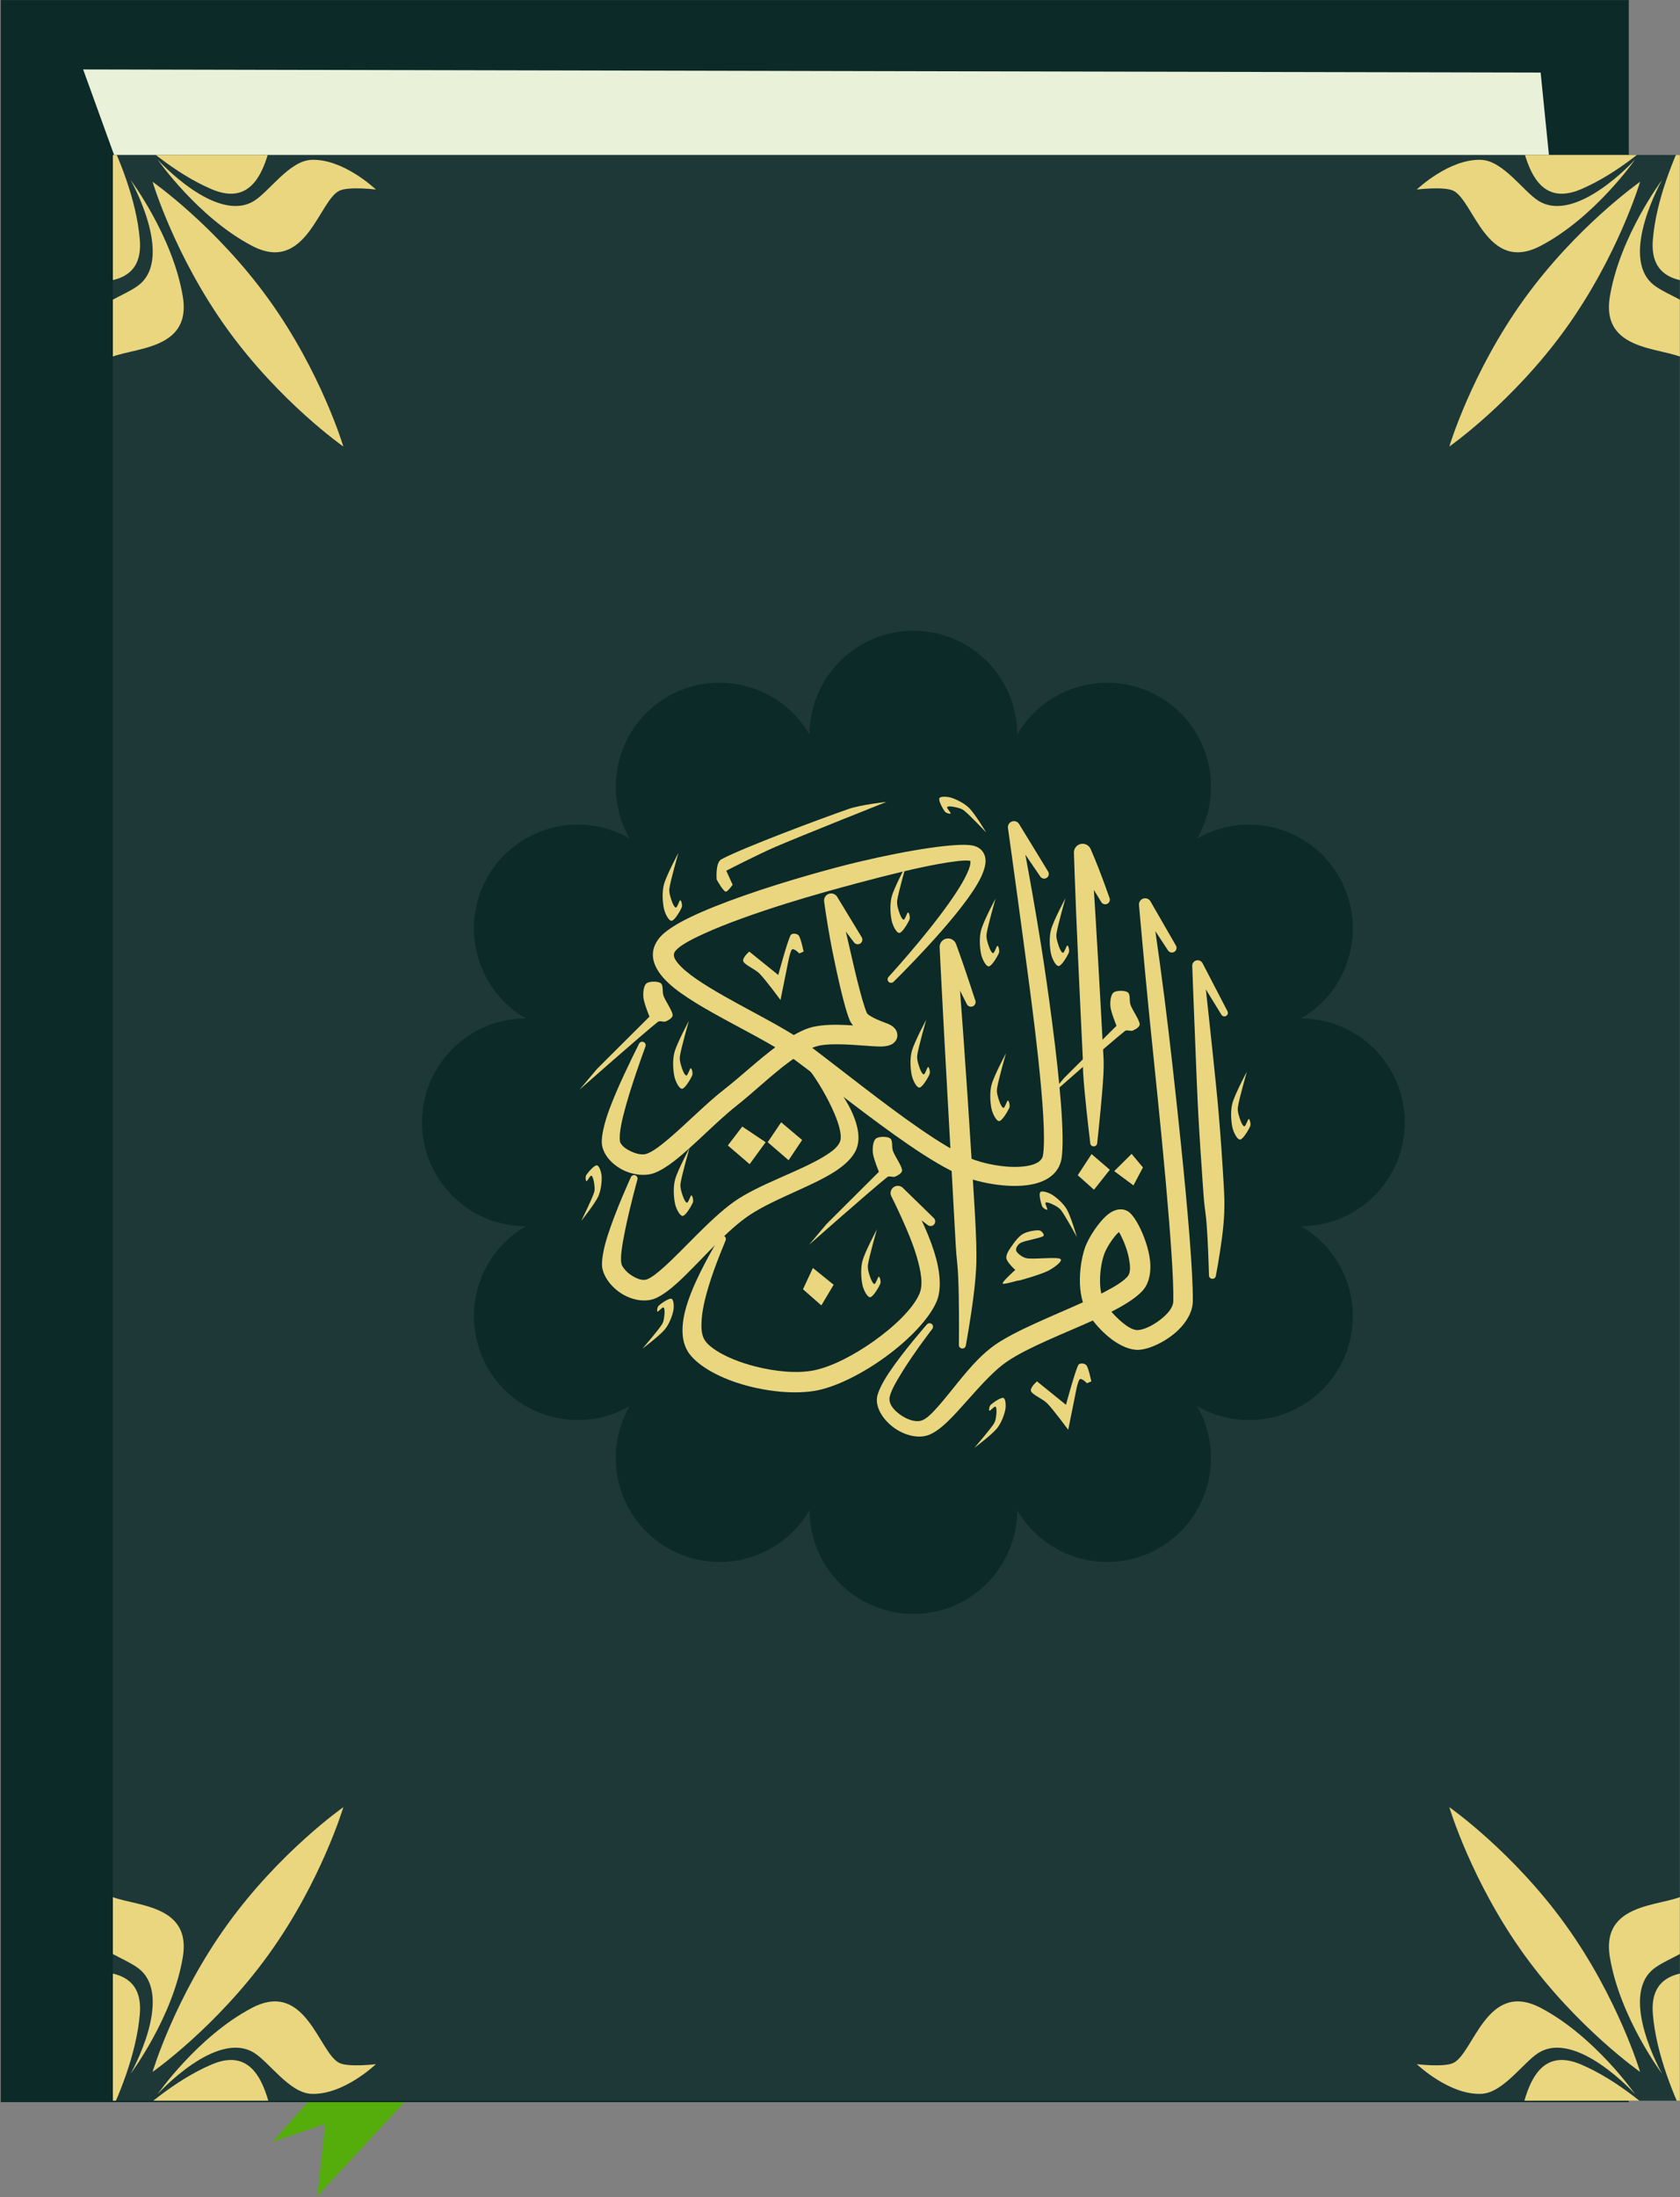 <?xml version="1.0" encoding="UTF-8"?>
<svg xmlns="http://www.w3.org/2000/svg" xmlns:xlink="http://www.w3.org/1999/xlink" clip-rule="evenodd" fill-rule="evenodd" height="1808.6" preserveAspectRatio="xMidYMid meet" stroke-linejoin="round" stroke-miterlimit="2" version="1.0" viewBox="583.7 321.3 1383.4 1808.6" width="1383.4" zoomAndPan="magnify"><rect x="583.7" y="321.3" width="1383.4" height="1808.6" fill="#808080" stroke="none"/><g id="change1_1"><path d="M1519.01,1998.64L1520.61,2107.07L1555.53,2058.83L1577.94,2098.85L1578.65,1998.55L1519.01,1998.64Z" fill="#55ad0b" transform="scale(-1 1) rotate(-42.01 366.078 5198.603)"/></g><g id="change2_1"><path d="M558.747 264.906H1915.597V2003.856H558.747z" fill="#0b2a28" transform="matrix(-.988 0 0 .995 2476.94 57.777)"/></g><g id="change3_1"><path d="M1944.47,256.203L583.734,258.991L575.961,332.878L558.747,2003.85L1915.6,2003.57L1915.6,332.595L1944.47,256.203Z" fill="#eaf1d9" transform="matrix(-.882 0 0 .921 2367.19 142.49)"/></g><g transform="matrix(-.951 0 0 .921 2498.38 204.855)"><g id="change4_1"><path d="M558.747 264.906H1915.597V2003.856H558.747z" fill="#1d3837"/></g><clipPath id="a"><path d="M558.747 264.906H1915.597V2003.856H558.747z"/></clipPath><g clip-path="url(#a)"><g><g id="change5_49"><path d="M1024,976.288C1024,976.288 1074.2,857.12 1231.8,880.405C1295.21,889.775 1413.52,929.701 1479.95,923.948C1578.61,915.404 1615.62,856.674 1615.62,856.674C1615.62,856.674 1542.33,870.66 1505.67,867.24C1426.3,859.835 1246.18,750.348 1139.39,812.248C1032.61,874.148 1024,976.288 1024,976.288Z" fill="#ead67f" transform="matrix(-.268 -.199 -.553 .791 1336.68 1510.73)"/></g><g><g id="change5_36"><path d="M1024,976.288C1024,976.288 1074.2,857.12 1231.8,880.405C1295.21,889.775 1413.52,929.701 1479.95,923.948C1578.61,915.404 1615.62,856.674 1615.62,856.674C1615.62,856.674 1542.33,870.66 1505.67,867.24C1426.3,859.835 1246.18,750.348 1139.39,812.248C1032.61,874.148 1024,976.288 1024,976.288Z" fill="#ead67f" transform="matrix(.268 .199 -.553 .791 788.08 1102.307)"/></g><g id="change5_4"><path d="M1024,976.288C1024,976.288 1074.2,857.12 1231.8,880.405C1295.21,889.775 1413.52,929.701 1479.95,923.948C1578.61,915.404 1615.62,856.674 1615.62,856.674C1615.62,856.674 1542.33,870.66 1505.67,867.24C1426.3,859.835 1246.18,750.348 1139.39,812.248C1032.61,874.148 1024,976.288 1024,976.288Z" fill="#ead67f" transform="matrix(.255 .058 -.319 .511 647.86 1439.753)"/></g></g><g id="change5_13"><path d="M1024,976.288C1024,976.288 1074.2,857.12 1231.8,880.405C1295.21,889.775 1413.52,929.701 1479.95,923.948C1578.61,915.404 1615.62,856.674 1615.62,856.674C1615.62,856.674 1542.33,870.66 1505.67,867.24C1426.3,859.835 1246.18,750.348 1139.39,812.248C1032.61,874.148 1024,976.288 1024,976.288Z" fill="#ead67f" transform="matrix(-.133 -.231 -.369 .473 1070.647 1754.51)"/></g><g id="change5_14"><path d="M1051.82,329.822C1051.82,329.822 1157.09,427.993 1157.09,548.911C1157.09,669.83 1051.82,768 1051.82,768C1051.82,768 946.55,669.83 946.55,548.911C946.55,427.993 1051.82,329.822 1051.82,329.822Z" fill="#ead67f" transform="matrix(-.17 -.127 -.377 .54 1061.539 1697.001)"/></g></g><g><g id="change5_21"><path d="M1024,976.288C1024,976.288 1074.2,857.12 1231.8,880.405C1295.21,889.775 1413.52,929.701 1479.95,923.948C1578.61,915.404 1615.62,856.674 1615.62,856.674C1615.62,856.674 1542.33,870.66 1505.67,867.24C1426.3,859.835 1246.18,750.348 1139.39,812.248C1032.61,874.148 1024,976.288 1024,976.288Z" fill="#ead67f" transform="matrix(.268 -.199 .553 .791 1137.74 1510.73)"/></g><g><g id="change5_25"><path d="M1024,976.288C1024,976.288 1074.2,857.12 1231.8,880.405C1295.21,889.775 1413.52,929.701 1479.95,923.948C1578.61,915.404 1615.62,856.674 1615.62,856.674C1615.62,856.674 1542.33,870.66 1505.67,867.24C1426.3,859.835 1246.18,750.348 1139.39,812.248C1032.61,874.148 1024,976.288 1024,976.288Z" fill="#ead67f" transform="matrix(-.268 .199 .553 .791 1686.34 1102.307)"/></g><g id="change5_6"><path d="M1024,976.288C1024,976.288 1074.2,857.12 1231.8,880.405C1295.21,889.775 1413.52,929.701 1479.95,923.948C1578.61,915.404 1615.62,856.674 1615.62,856.674C1615.62,856.674 1542.33,870.66 1505.67,867.24C1426.3,859.835 1246.18,750.348 1139.39,812.248C1032.61,874.148 1024,976.288 1024,976.288Z" fill="#ead67f" transform="matrix(-.255 .058 .319 .511 1826.56 1439.753)"/></g></g><g id="change5_7"><path d="M1024,976.288C1024,976.288 1074.2,857.12 1231.8,880.405C1295.21,889.775 1413.52,929.701 1479.95,923.948C1578.61,915.404 1615.62,856.674 1615.62,856.674C1615.62,856.674 1542.33,870.66 1505.67,867.24C1426.3,859.835 1246.18,750.348 1139.39,812.248C1032.61,874.148 1024,976.288 1024,976.288Z" fill="#ead67f" transform="matrix(.133 -.231 .369 .473 1403.773 1754.51)"/></g><g id="change5_12"><path d="M1051.82,329.822C1051.82,329.822 1157.09,427.993 1157.09,548.911C1157.09,669.83 1051.82,768 1051.82,768C1051.82,768 946.55,669.83 946.55,548.911C946.55,427.993 1051.82,329.822 1051.82,329.822Z" fill="#ead67f" transform="matrix(.17 -.127 .377 .54 1412.881 1697.001)"/></g></g><g><g id="change5_18"><path d="M1024,976.288C1024,976.288 1074.2,857.12 1231.8,880.405C1295.21,889.775 1413.52,929.701 1479.95,923.948C1578.61,915.404 1615.62,856.674 1615.62,856.674C1615.62,856.674 1542.33,870.66 1505.67,867.24C1426.3,859.835 1246.18,750.348 1139.39,812.248C1032.61,874.148 1024,976.288 1024,976.288Z" fill="#ead67f" transform="matrix(.268 .199 .553 -.791 1137.74 756.307)"/></g><g><g id="change5_35"><path d="M1024,976.288C1024,976.288 1074.2,857.12 1231.8,880.405C1295.21,889.775 1413.52,929.701 1479.95,923.948C1578.61,915.404 1615.62,856.674 1615.62,856.674C1615.62,856.674 1542.33,870.66 1505.67,867.24C1426.3,859.835 1246.18,750.348 1139.39,812.248C1032.61,874.148 1024,976.288 1024,976.288Z" fill="#ead67f" transform="matrix(-.268 -.199 .553 -.791 1686.34 1164.73)"/></g><g id="change5_48"><path d="M1024,976.288C1024,976.288 1074.2,857.12 1231.8,880.405C1295.21,889.775 1413.52,929.701 1479.95,923.948C1578.61,915.404 1615.62,856.674 1615.62,856.674C1615.62,856.674 1542.33,870.66 1505.67,867.24C1426.3,859.835 1246.18,750.348 1139.39,812.248C1032.61,874.148 1024,976.288 1024,976.288Z" fill="#ead67f" transform="matrix(-.255 -.058 .319 -.511 1826.56 827.284)"/></g></g><g id="change5_23"><path d="M1024,976.288C1024,976.288 1074.2,857.12 1231.8,880.405C1295.21,889.775 1413.52,929.701 1479.95,923.948C1578.61,915.404 1615.62,856.674 1615.62,856.674C1615.62,856.674 1542.33,870.66 1505.67,867.24C1426.3,859.835 1246.18,750.348 1139.39,812.248C1032.61,874.148 1024,976.288 1024,976.288Z" fill="#ead67f" transform="matrix(.133 .231 .369 -.473 1403.773 512.526)"/></g><g id="change5_53"><path d="M1051.82,329.822C1051.82,329.822 1157.09,427.993 1157.09,548.911C1157.09,669.83 1051.82,768 1051.82,768C1051.82,768 946.55,669.83 946.55,548.911C946.55,427.993 1051.82,329.822 1051.82,329.822Z" fill="#ead67f" transform="matrix(.17 .127 .377 -.54 1412.881 570.036)"/></g></g><g><g id="change5_52"><path d="M1024,976.288C1024,976.288 1074.2,857.12 1231.8,880.405C1295.21,889.775 1413.52,929.701 1479.95,923.948C1578.61,915.404 1615.62,856.674 1615.62,856.674C1615.62,856.674 1542.33,870.66 1505.67,867.24C1426.3,859.835 1246.18,750.348 1139.39,812.248C1032.61,874.148 1024,976.288 1024,976.288Z" fill="#ead67f" transform="matrix(-.268 .199 -.553 -.791 1336.68 756.307)"/></g><g><g id="change5_8"><path d="M1024,976.288C1024,976.288 1074.2,857.12 1231.8,880.405C1295.21,889.775 1413.52,929.701 1479.95,923.948C1578.61,915.404 1615.62,856.674 1615.62,856.674C1615.62,856.674 1542.33,870.66 1505.67,867.24C1426.3,859.835 1246.18,750.348 1139.39,812.248C1032.61,874.148 1024,976.288 1024,976.288Z" fill="#ead67f" transform="matrix(.268 -.199 -.553 -.791 788.08 1164.73)"/></g><g id="change5_22"><path d="M1024,976.288C1024,976.288 1074.2,857.12 1231.8,880.405C1295.21,889.775 1413.52,929.701 1479.95,923.948C1578.61,915.404 1615.62,856.674 1615.62,856.674C1615.62,856.674 1542.33,870.66 1505.67,867.24C1426.3,859.835 1246.18,750.348 1139.39,812.248C1032.61,874.148 1024,976.288 1024,976.288Z" fill="#ead67f" transform="matrix(.255 -.058 -.319 -.511 647.86 827.284)"/></g></g><g id="change5_11"><path d="M1024,976.288C1024,976.288 1074.2,857.12 1231.8,880.405C1295.21,889.775 1413.52,929.701 1479.95,923.948C1578.61,915.404 1615.62,856.674 1615.62,856.674C1615.62,856.674 1542.33,870.66 1505.67,867.24C1426.3,859.835 1246.18,750.348 1139.39,812.248C1032.61,874.148 1024,976.288 1024,976.288Z" fill="#ead67f" transform="matrix(-.133 .231 -.369 -.473 1070.647 512.526)"/></g><g id="change5_19"><path d="M1051.82,329.822C1051.82,329.822 1157.09,427.993 1157.09,548.911C1157.09,669.83 1051.82,768 1051.82,768C1051.82,768 946.55,669.83 946.55,548.911C946.55,427.993 1051.82,329.822 1051.82,329.822Z" fill="#ead67f" transform="matrix(-.17 .127 -.377 -.54 1061.539 570.036)"/></g></g></g></g><g id="change2_2"><path d="M1237.99,997.153C1237.99,949.962 1276.3,911.649 1323.49,911.649C1370.68,911.649 1409,949.962 1409,997.153C1432.59,956.285 1484.93,942.261 1525.8,965.857C1566.66,989.452 1580.69,1041.79 1557.09,1082.66C1597.96,1059.06 1650.3,1073.09 1673.89,1113.95C1697.49,1154.82 1683.47,1207.16 1642.6,1230.76C1689.79,1230.76 1728.1,1269.07 1728.1,1316.26C1728.1,1363.45 1689.79,1401.77 1642.6,1401.77C1683.47,1425.36 1697.49,1477.7 1673.89,1518.57C1650.3,1559.43 1597.96,1573.46 1557.09,1549.86C1580.69,1590.73 1566.66,1643.07 1525.8,1666.66C1484.93,1690.26 1432.59,1676.24 1409,1635.37C1409,1682.56 1370.68,1720.87 1323.49,1720.87C1276.3,1720.87 1237.99,1682.56 1237.99,1635.37C1214.39,1676.24 1162.05,1690.26 1121.18,1666.66C1080.32,1643.07 1066.29,1590.73 1089.89,1549.86C1049.02,1573.46 996.682,1559.43 973.087,1518.57C949.491,1477.7 963.515,1425.36 1004.38,1401.77C957.192,1401.77 918.879,1363.45 918.879,1316.26C918.879,1269.07 957.192,1230.76 1004.38,1230.76C963.515,1207.16 949.491,1154.82 973.087,1113.95C996.682,1073.09 1049.02,1059.06 1089.89,1082.66C1066.29,1041.79 1080.32,989.452 1121.18,965.857C1162.05,942.261 1214.39,956.285 1237.99,997.153Z" fill="#0b2a28" transform="translate(12.339 -71.149)"/></g><g><g><g id="change5_28"><path d="M1333.93,1807.54L1343.01,1814.67C1345.99,1817.31 1350.52,1817.01 1353.12,1813.99C1355.73,1810.97 1355.42,1806.37 1352.45,1803.73L1304.86,1756.05C1300.73,1752.38 1294.59,1752.3 1290.36,1755.85C1286.13,1759.4 1285.06,1765.54 1287.85,1770.35C1287.85,1770.35 1295.47,1785.82 1304.86,1807.45C1312.05,1824.04 1320.39,1844.23 1326.07,1864.26C1332.34,1886.38 1336.31,1908.1 1329.79,1922.73C1319.54,1945.91 1291.38,1973.02 1259.38,1995.87C1228.72,2017.76 1194.28,2035.63 1167.04,2041.16C1141.22,2046.43 1107.12,2042.89 1075.81,2034.54C1053.19,2028.51 1032.02,2019.87 1016.53,2009.7C1009.03,2004.77 1002.87,1999.69 999.193,1994.12C994.74,1987.81 993.365,1979.21 993.481,1969.39C993.6,1959.39 995.033,1948.39 997.507,1936.95C1005.2,1901.4 1021.05,1862.48 1031.38,1837.48C1032.71,1834.78 1031.63,1831.49 1028.97,1830.14C1026.31,1828.79 1023.06,1829.89 1021.73,1832.59C1005.35,1861.02 978.332,1907.95 968.221,1948.24C964.294,1963.88 963.251,1978.63 965.265,1991.16C966.496,1998.82 969.197,2005.64 972.859,2011.68C984.789,2030.23 1013.16,2048.14 1047.62,2059.91C1088.62,2073.9 1137.87,2079.74 1173.32,2072.26C1203.89,2065.75 1242.71,2045.87 1276.93,2020.89C1313.6,1994.13 1344.81,1961.55 1356.35,1934.65C1364.78,1914.88 1361.91,1885.58 1352.82,1856.11C1347.65,1839.34 1340.85,1822.4 1333.93,1807.54Z" fill="#ead67f" transform="matrix(.534 -.003 .003 .526 624.863 379.053)"/></g><g id="change5_29"><path d="M1395.17,1448.44C1400.98,1460.32 1405.31,1469.08 1405.31,1469.08C1406.8,1472.79 1410.99,1474.58 1414.65,1473.06C1418.31,1471.55 1420.07,1467.3 1418.58,1463.58C1418.58,1463.58 1407.19,1427.48 1398.41,1401.29C1393.42,1386.39 1389.23,1374.82 1389.23,1374.82C1386.82,1368.83 1380.49,1365.48 1374.27,1366.92C1368.04,1368.35 1363.76,1374.14 1364.14,1380.61C1364.14,1380.61 1366.48,1437.83 1370.17,1514.3C1374.95,1613.42 1381.37,1744.9 1385.32,1826.06C1385.95,1838.96 1386.47,1850.58 1387.18,1860.59C1387.57,1866 1388.13,1870.9 1388.51,1875.31C1389.82,1889 1390.3,1907.14 1390.54,1925.48C1391.05,1963.82 1390.31,2002.33 1390.31,2002.33C1390,2005.33 1392.15,2008.03 1395.11,2008.35C1398.07,2008.66 1400.73,2006.48 1401.04,2003.47C1401.04,2003.47 1408.25,1965.24 1413.27,1926.85C1415.76,1907.78 1417.48,1888.82 1418,1874.4C1418.07,1866.12 1418.29,1856.04 1418.03,1844.46C1417.33,1813.29 1414.79,1771.4 1412.28,1725.45C1408.59,1657.8 1404.02,1581.36 1399.85,1517.54C1398.18,1492.04 1396.58,1468.55 1395.17,1448.44Z" fill="#ead67f" transform="matrix(.534 -.003 .003 .526 624.863 379.053)"/></g><g id="change5_30"><path d="M1412.44,1245.48C1412.42,1246.91 1412.3,1250.73 1411.51,1253.45C1407.22,1268.39 1394.56,1289.13 1379.09,1311.06C1340.73,1365.45 1285.12,1426.21 1285.12,1426.21C1283.04,1428.37 1283.07,1431.84 1285.19,1433.95C1287.32,1436.07 1290.73,1436.04 1292.82,1433.88C1292.82,1433.88 1390.31,1338.3 1423.54,1280.44C1430.93,1267.58 1435.05,1256.15 1435.62,1247.6C1436.11,1240.41 1434.12,1234.6 1430.65,1230.09C1427.36,1225.81 1422.28,1222.64 1414.89,1221.22C1392.07,1216.92 1320.74,1226.95 1239.65,1246.05C1216.13,1251.59 1191.84,1258.11 1167.63,1264.93C1095.15,1285.38 1023.78,1309.77 979.154,1331.41C956.528,1342.38 940.363,1353.26 932.707,1362.39C913.959,1384.76 920.115,1409.75 946.328,1434.58C989.114,1475.11 1092.07,1518.73 1142.06,1556.97C1192.37,1595.42 1257.68,1649.16 1314.83,1689.28C1345.71,1710.97 1374.34,1728.71 1397.15,1738.38C1426.16,1750.65 1475.46,1759.43 1508.52,1751.28C1531.57,1745.59 1547.41,1732.22 1550.49,1710.48C1555.36,1676 1548.32,1591.25 1537.06,1499.74C1532,1458.53 1526.32,1415.89 1520.26,1376.01C1511.8,1320.41 1503.17,1270.12 1497.12,1236.14C1497.12,1236.14 1519.88,1270.44 1519.88,1270.44C1522.01,1273.82 1526.44,1274.82 1529.78,1272.66C1533.11,1270.51 1534.09,1266.01 1531.97,1262.62L1487.62,1187.97C1485.24,1184.18 1480.57,1182.62 1476.43,1184.22C1472.3,1185.83 1469.85,1190.16 1470.57,1194.59C1470.57,1194.59 1481.36,1275.77 1493.82,1374.56C1501.16,1432.75 1509.4,1497 1515.12,1554.49C1521.81,1621.83 1525.68,1679.62 1521.76,1706.2C1520.89,1712.04 1517.2,1715.88 1512.2,1718.55C1505.93,1721.9 1497.92,1723.56 1489.16,1724.28C1462.53,1726.47 1429.45,1719.4 1408.69,1710.5C1387.4,1701.38 1360.82,1684.53 1332.03,1664.16C1275.36,1624.04 1210.62,1570.34 1160.74,1531.91C1118.44,1499.33 1037.78,1462.85 988.578,1427.74C976.447,1419.09 966.359,1410.65 959.843,1402.27C954.676,1395.63 951.845,1389.39 956.936,1383.35C963.76,1375.26 979.907,1366.52 1001.55,1356.66C1034.8,1341.51 1080.43,1325.34 1129.35,1310.1C1166.43,1298.55 1205.45,1287.81 1242.37,1278.08C1287.71,1266.13 1329.9,1255.93 1362.05,1250.21C1384.71,1246.18 1401.94,1243.94 1411.02,1245.21C1411.46,1245.28 1412.08,1245.41 1412.44,1245.48Z" fill="#ead67f" transform="matrix(.534 -.003 .003 .526 624.863 379.053)"/></g><g id="change5_31"><path d="M1625.77,1952.15C1627.59,1951.24 1629.36,1950.32 1631.11,1949.4C1649.96,1939.5 1665.05,1929.38 1673.92,1919.64C1685.52,1906.9 1688.45,1886.45 1684.8,1865C1681.39,1844.96 1672.82,1824.2 1665.5,1811.44C1661.28,1804.08 1657.05,1799.01 1654.19,1796.68C1646.56,1790.49 1634.69,1789.65 1622.21,1799.15C1608.28,1809.75 1590.91,1835.74 1585.2,1852.84C1580.3,1867.52 1576.81,1888.63 1577.53,1908.73C1577.88,1918.72 1579.29,1928.45 1581.91,1937.16C1534.93,1958.45 1478.85,1980.33 1446.52,2002.61C1437.29,2009.07 1428.1,2017.04 1419.28,2026.04C1397.26,2048.53 1376.92,2077.01 1358.73,2097.68C1349.45,2108.22 1341.31,2116.91 1333.49,2120.2C1324.47,2123.99 1312.35,2120.03 1302.29,2113.49C1291.78,2106.64 1282.61,2096.98 1282.78,2086.78C1282.92,2077.71 1292.44,2060.84 1303.54,2043.05C1323.39,2011.21 1349.37,1977.53 1349.37,1977.53C1351.28,1975.21 1350.97,1971.75 1348.69,1969.82C1346.41,1967.88 1343,1968.18 1341.09,1970.5C1341.09,1970.5 1305.15,2011.38 1282.52,2045.23C1271.54,2061.64 1264.11,2076.89 1263.4,2085.85C1262.15,2102.17 1273.62,2120 1289.81,2131.99C1306.07,2144.01 1326.74,2149.1 1342.27,2143.64C1351.66,2140.33 1362.24,2132.35 1373.48,2121.41C1392.36,2103.02 1413.94,2075.73 1436.57,2053.12C1445.69,2044.01 1454.9,2035.63 1464.34,2029.27C1496.02,2007.5 1551.04,1986.44 1597.11,1965.73C1604.82,1976.08 1614.75,1986.54 1625.22,1994.73C1639.47,2005.88 1654.9,2012.52 1667.5,2012.03C1683.75,2011.39 1710.37,1999.32 1728.84,1981.32C1742.22,1968.29 1751.1,1952.34 1751.4,1936.46C1752.2,1893.24 1744.45,1793.4 1734.06,1685.94C1726.66,1609.38 1718.44,1528.88 1710.45,1462.49C1705.35,1420.02 1700.5,1383.32 1696.89,1357.03C1696.89,1357.03 1716.16,1387.11 1716.16,1387.11C1718.21,1390.54 1722.63,1391.63 1726,1389.54C1729.38,1387.45 1730.46,1382.98 1728.4,1379.55L1689.48,1310.1C1687.16,1306.23 1682.51,1304.52 1678.29,1305.99C1674.07,1307.46 1671.42,1311.71 1671.93,1316.2C1671.93,1316.2 1675.27,1358.13 1680.66,1420.59C1682.49,1441.71 1684.58,1465.16 1686.92,1490.12C1694.48,1570.46 1703.96,1666.46 1710.86,1750.69C1717.49,1831.69 1722.15,1901.68 1721.34,1935.81C1721.08,1946.71 1711.85,1956.55 1701.66,1964.6C1689.84,1973.94 1675.77,1980.76 1666.38,1981.09C1657.64,1981.39 1647.5,1973.69 1637.99,1965C1633.62,1961 1629.46,1956.62 1625.77,1952.15ZM1638.07,1827.49C1636.87,1828.56 1635.63,1829.74 1634.63,1830.85C1626.37,1840.09 1618.04,1853.47 1614.8,1863.07C1611.46,1872.95 1608.98,1886.5 1608.58,1900.13C1608.34,1908.22 1608.75,1916.36 1610.35,1923.65C1612.41,1922.62 1614.42,1921.59 1616.4,1920.55C1631.27,1912.75 1643.53,1905.32 1650.55,1897.66C1656.27,1891.42 1655.29,1880.97 1653.53,1870.42C1651.25,1856.74 1645.95,1842.65 1640.82,1832.41C1640.02,1830.8 1639.04,1829.08 1638.07,1827.49Z" fill="#ead67f" transform="matrix(.534 -.003 .003 .526 624.863 379.053)"/></g><g id="change5_15"><path d="M1807.37,1482.86L1769.24,1407.27C1767.32,1403.78 1763.26,1402.11 1759.48,1403.25C1755.7,1404.39 1753.2,1408.04 1753.48,1412.04C1753.48,1412.04 1755.36,1475.13 1758.05,1551.73C1759.1,1581.7 1760.06,1613.71 1761.56,1644.8C1763.48,1684.54 1765.91,1722.73 1767.8,1753.17C1768.44,1763.39 1768.97,1772.74 1769.72,1780.95C1770.36,1787.98 1771.24,1794.12 1771.81,1799.36C1773.11,1809.69 1773.95,1823.35 1774.61,1837.22C1775.99,1866.38 1776.52,1895.59 1776.52,1895.59C1776.26,1898.6 1778.45,1901.26 1781.42,1901.53C1784.38,1901.8 1787,1899.57 1787.27,1896.56C1787.27,1896.56 1792.88,1867.51 1796.85,1838.23C1798.84,1823.63 1800.17,1809.17 1800.65,1798.13C1800.78,1792.78 1801.07,1786.49 1801,1779.32C1800.91,1771.02 1800.42,1761.6 1799.9,1751.3C1798.35,1720.78 1796.08,1682.5 1792.95,1642.75C1790.51,1611.7 1787.3,1579.82 1784.42,1549.94C1780.57,1510.15 1776.89,1474.05 1774.26,1448.6C1774.26,1448.59 1797.95,1488.2 1797.95,1488.2C1799.4,1490.84 1802.69,1491.78 1805.29,1490.31C1807.89,1488.84 1808.82,1485.5 1807.37,1482.86Z" fill="#ead67f" transform="matrix(.534 -.003 .003 .526 624.863 379.053)"/></g><g id="change5_32"><path d="M1602.45,1292.01C1608.63,1302.55 1613.38,1310.38 1613.38,1310.38C1615.07,1314.01 1619.34,1315.56 1622.92,1313.85C1626.5,1312.14 1628.03,1307.8 1626.34,1304.17C1626.34,1304.17 1617.93,1279.24 1609.79,1257.77C1603.61,1241.48 1597.57,1227.41 1597.57,1227.41C1594.84,1221.54 1588.41,1218.44 1582.2,1220C1575.99,1221.56 1571.73,1227.35 1572.02,1233.84C1572.02,1233.84 1573.09,1276.69 1575.02,1331.27C1578.26,1423.43 1583.62,1549 1584.01,1558C1583.98,1559.39 1583.84,1567.31 1584.34,1578.58C1584.74,1587.46 1585.63,1598.31 1586.64,1609.8C1589.84,1646.25 1594.61,1687.83 1594.61,1687.83C1594.61,1690.85 1597.02,1693.31 1600,1693.31C1602.98,1693.31 1605.39,1690.85 1605.39,1687.83C1605.39,1687.83 1610.16,1646.25 1613.36,1609.8C1614.37,1598.31 1615.26,1587.46 1615.66,1578.58C1616.21,1566.13 1615.98,1557.77 1615.98,1557.77C1615.98,1557.53 1615.98,1557.28 1615.97,1557.03C1615.97,1557.03 1609.8,1425.46 1604.59,1329.9C1603.85,1316.39 1603.12,1303.61 1602.45,1292.01Z" fill="#ead67f" transform="matrix(.534 -.003 .003 .526 624.863 379.053)"/></g><g id="change5_33"><path d="M1159.94,1568.64C1159.31,1569.44 1160.2,1569.64 1161.3,1569.64L1160.98,1569.16L1160.92,1569.1L1160.33,1568.85L1159.94,1568.64L1159.96,1568.62C1160.19,1568.33 1160.52,1568.56 1160.92,1569.1C1161.82,1569.43 1162.79,1569.58 1163.79,1569.52C1163.44,1569.51 1162.29,1569.66 1161.3,1569.64C1161.97,1570.66 1162.81,1572.18 1163.77,1573.47C1172.82,1585.5 1189.7,1613.22 1200.68,1640.24C1204.21,1648.93 1207.17,1657.49 1208.75,1665.48C1210.25,1673.03 1210.76,1679.88 1208.12,1685.14C1204.24,1692.94 1195.65,1699.42 1185.01,1706.03C1146.59,1729.88 1082.26,1749.85 1044.27,1777.08C1007.26,1803.72 967.486,1850.28 935.892,1878.64C926.408,1887.16 917.944,1893.96 910.561,1897.14C903.787,1900.07 895.116,1896.65 887.605,1892.02C882.571,1888.91 878.022,1884.93 874.769,1880.47C872.924,1877.94 871.175,1875.47 870.648,1872.71C868.618,1863.2 871.89,1843.78 876.116,1822.95C883.997,1784.12 895.963,1741.53 895.963,1741.53C897.01,1738.7 895.598,1735.55 892.811,1734.48C890.024,1733.42 886.911,1734.85 885.864,1737.68C885.864,1737.68 862.13,1789.13 849.113,1830.3C842.914,1849.9 839.927,1867.49 840.822,1877.33C842.831,1893.06 854.884,1909.37 870.848,1919.62C887.531,1930.32 907.889,1933.61 923.115,1927.05C932.929,1922.79 944.558,1914.25 957.114,1902.83C987.85,1874.89 1026.11,1828.71 1062.09,1802.32C1099.22,1774.96 1162.62,1754.8 1200.13,1730.63C1215.88,1720.48 1227.48,1709.37 1233.05,1697.58C1237.13,1688.84 1238.34,1678.12 1236.39,1666.29C1234.51,1654.79 1230.04,1641.94 1223.6,1629.4C1209.27,1601.52 1186.82,1574.6 1175.5,1563.08C1172.19,1559.72 1169.69,1557.49 1168.31,1556.64C1165.88,1555.15 1163.98,1554.86 1162.92,1555C1158.97,1555.25 1155.96,1558.7 1156.2,1562.7C1156.36,1565.3 1157.84,1567.49 1159.94,1568.64Z" fill="#ead67f" transform="matrix(.534 -.003 .003 .526 624.863 379.053)"/></g><g id="change5_34"><path d="M1229.88,1501.9C1222.42,1501.33 1214.72,1500.88 1207.16,1500.72C1188.46,1500.32 1170.53,1501.92 1157.75,1506.99C1143.47,1512.66 1128.9,1521.48 1114.28,1532.09C1086.01,1552.58 1057.39,1579.94 1029.82,1601.53C1003.24,1622.39 972.441,1653.78 945.694,1676.68C932.576,1687.91 920.784,1697.13 911.082,1700.7C903.934,1703.4 894.375,1700.93 886.129,1696.88C880.957,1694.34 876.021,1691.34 872.806,1687.29C871.171,1685.24 869.63,1683.18 869.376,1680.76C867.943,1668.3 872.83,1646.85 879.523,1623.38C888.692,1591.22 901.323,1555.9 909.543,1533.16C910.726,1530.39 909.469,1527.16 906.737,1525.96C904.005,1524.76 900.826,1526.04 899.643,1528.81C886.994,1554.37 866.174,1596.34 853.27,1631.37C845.641,1652.09 841.255,1670.62 841.433,1682.62C841.833,1699.12 854.489,1715.33 871.846,1724.99C887.91,1733.92 907.541,1736.29 921.937,1731.18C931.027,1727.86 941.8,1721.19 953.402,1712.15C982.556,1689.44 1018.62,1651.01 1049.18,1626.83C1076.34,1605.27 1104.46,1577.96 1132.29,1557.46C1144.64,1548.37 1156.87,1540.63 1168.96,1535.72C1178.67,1531.77 1192.4,1531.07 1206.66,1531.25C1231.92,1531.57 1258.72,1535.19 1272.98,1535.11C1282.45,1535.05 1288.79,1532.57 1291.58,1530.33C1297.61,1525.5 1299.85,1519.32 1296.95,1511.3C1296.14,1509.06 1292.65,1503.46 1284.28,1499.88C1278.45,1497.39 1267.81,1493.81 1259.1,1488.66C1255.74,1486.67 1252.33,1484.93 1251.16,1482.1C1247.03,1472.2 1241.93,1452.9 1236.6,1430.7C1231.75,1410.49 1227,1387.9 1222.43,1367.54C1221.47,1363.25 1220.53,1359.06 1219.61,1355C1219.61,1355 1231.94,1371.7 1231.94,1371.7C1234.15,1375.04 1238.6,1375.92 1241.88,1373.69C1245.17,1371.45 1246.04,1366.93 1243.84,1363.6L1206.29,1300.03C1203.41,1295.67 1197.9,1293.97 1193.11,1295.94C1188.32,1297.92 1185.55,1303.04 1186.48,1308.2C1186.48,1308.2 1189.52,1332.49 1194.84,1363.68C1197.78,1380.94 1201.6,1400.25 1205.45,1418.8C1212.01,1450.44 1219.23,1479.78 1224.62,1493.27C1225.83,1496.26 1227.61,1499.16 1229.88,1501.9Z" fill="#ead67f" transform="matrix(.534 -.003 .003 .526 624.863 379.053)"/></g></g><g><g id="change5_38"><path d="M1658.34,1705.31L1675.66,1726.67L1660.91,1754.67L1631.34,1732.13L1658.34,1705.31Z" fill="#ead67f" transform="matrix(.534 -.003 .003 .526 624.863 379.053)"/></g><g id="change5_39"><path d="M1596.57,1705.31L1624.61,1729.99L1600,1761.08L1575.06,1738.27L1596.57,1705.31Z" fill="#ead67f" transform="matrix(.534 -.003 .003 .526 624.863 379.053)"/></g><g id="change5_40"><path d="M1836.77,1577.75C1836.77,1577.75 1824.34,1620.72 1822.59,1633.32C1821.65,1640.03 1824.59,1648.33 1826.25,1653.31C1827.49,1657.01 1830.38,1663.45 1832.55,1663.19C1834.73,1662.94 1837.8,1651.79 1839.28,1651.76C1840.76,1651.74 1842.91,1659.52 1841.42,1663.04C1839.16,1668.39 1830.31,1683.57 1825.74,1683.86C1821.16,1684.14 1815.49,1672.09 1813.99,1664.77C1812.05,1655.34 1810.95,1639.39 1814.12,1627.31C1817.91,1612.81 1836.77,1577.75 1836.77,1577.75Z" fill="#ead67f" transform="matrix(.534 -.003 .003 .526 624.863 379.053)"/></g><g id="change5_5"><path d="M1836.77,1577.75C1836.77,1577.75 1824.34,1620.72 1822.59,1633.32C1821.65,1640.03 1824.59,1648.33 1826.25,1653.31C1827.49,1657.01 1830.38,1663.45 1832.55,1663.19C1834.73,1662.94 1837.8,1651.79 1839.28,1651.76C1840.76,1651.74 1842.91,1659.52 1841.42,1663.04C1839.16,1668.39 1830.31,1683.57 1825.74,1683.86C1821.16,1684.14 1815.49,1672.09 1813.99,1664.77C1812.05,1655.34 1810.95,1639.39 1814.12,1627.31C1817.91,1612.81 1836.77,1577.75 1836.77,1577.75Z" fill="#ead67f" transform="matrix(.534 -.003 .003 .526 426.525 363.84)"/></g><g id="change5_26"><path d="M1836.77,1577.75C1836.77,1577.75 1824.34,1620.72 1822.59,1633.32C1821.65,1640.03 1824.59,1648.33 1826.25,1653.31C1827.49,1657.01 1830.38,1663.45 1832.55,1663.19C1834.73,1662.94 1837.8,1651.79 1839.28,1651.76C1840.76,1651.74 1842.91,1659.52 1841.42,1663.04C1839.16,1668.39 1830.31,1683.57 1825.74,1683.86C1821.16,1684.14 1815.49,1672.09 1813.99,1664.77C1812.05,1655.34 1810.95,1639.39 1814.12,1627.31C1817.91,1612.81 1836.77,1577.75 1836.77,1577.75Z" fill="#ead67f" transform="matrix(.534 -.003 .003 .526 360.84 336.266)"/></g><g id="change5_50"><path d="M1836.77,1577.75C1836.77,1577.75 1824.34,1620.72 1822.59,1633.32C1821.65,1640.03 1824.59,1648.33 1826.25,1653.31C1827.49,1657.01 1830.38,1663.45 1832.55,1663.19C1834.73,1662.94 1837.8,1651.79 1839.28,1651.76C1840.76,1651.74 1842.91,1659.52 1841.42,1663.04C1839.16,1668.39 1830.31,1683.57 1825.74,1683.86C1821.16,1684.14 1815.49,1672.09 1813.99,1664.77C1812.05,1655.34 1810.95,1639.39 1814.12,1627.31C1817.91,1612.81 1836.77,1577.75 1836.77,1577.75Z" fill="#ead67f" transform="matrix(.534 -.003 .003 .526 417.943 236.51)"/></g><g id="change5_24"><path d="M1836.77,1577.75C1836.77,1577.75 1824.34,1620.72 1822.59,1633.32C1821.65,1640.03 1824.59,1648.33 1826.25,1653.31C1827.49,1657.01 1830.38,1663.45 1832.55,1663.19C1834.73,1662.94 1837.8,1651.79 1839.28,1651.76C1840.76,1651.74 1842.91,1659.52 1841.42,1663.04C1839.16,1668.39 1830.31,1683.57 1825.74,1683.86C1821.16,1684.14 1815.49,1672.09 1813.99,1664.77C1812.05,1655.34 1810.95,1639.39 1814.12,1627.31C1817.91,1612.81 1836.77,1577.75 1836.77,1577.75Z" fill="#ead67f" transform="matrix(.534 -.003 .003 .526 475.5 236.224)"/></g><g id="change5_37"><path d="M1836.77,1577.75C1836.77,1577.75 1824.34,1620.72 1822.59,1633.32C1821.65,1640.03 1824.59,1648.33 1826.25,1653.31C1827.49,1657.01 1830.38,1663.45 1832.55,1663.19C1834.73,1662.94 1837.8,1651.79 1839.28,1651.76C1840.76,1651.74 1842.91,1659.52 1841.42,1663.04C1839.16,1668.39 1830.31,1683.57 1825.74,1683.86C1821.16,1684.14 1815.49,1672.09 1813.99,1664.77C1812.05,1655.34 1810.95,1639.39 1814.12,1627.31C1817.91,1612.81 1836.77,1577.75 1836.77,1577.75Z" fill="#ead67f" transform="matrix(.534 -.003 .003 .526 320.239 508.812)"/></g><g id="change5_51"><path d="M1836.77,1577.75C1836.77,1577.75 1824.34,1620.72 1822.59,1633.32C1821.65,1640.03 1824.59,1648.33 1826.25,1653.31C1827.49,1657.01 1830.38,1663.45 1832.55,1663.19C1834.73,1662.94 1837.8,1651.79 1839.28,1651.76C1840.76,1651.74 1842.91,1659.52 1841.42,1663.04C1839.16,1668.39 1830.31,1683.57 1825.74,1683.86C1821.16,1684.14 1815.49,1672.09 1813.99,1664.77C1812.05,1655.34 1810.95,1639.39 1814.12,1627.31C1817.91,1612.81 1836.77,1577.75 1836.77,1577.75Z" fill="#ead67f" transform="matrix(.534 -.003 .003 .526 165.906 441.91)"/></g><g id="change5_16"><path d="M1836.77,1577.75C1836.77,1577.75 1824.34,1620.72 1822.59,1633.32C1821.65,1640.03 1824.59,1648.33 1826.25,1653.31C1827.49,1657.01 1830.38,1663.45 1832.55,1663.19C1834.73,1662.94 1837.8,1651.79 1839.28,1651.76C1840.76,1651.74 1842.91,1659.52 1841.42,1663.04C1839.16,1668.39 1830.31,1683.57 1825.74,1683.86C1821.16,1684.14 1815.49,1672.09 1813.99,1664.77C1812.05,1655.34 1810.95,1639.39 1814.12,1627.31C1817.91,1612.81 1836.77,1577.75 1836.77,1577.75Z" fill="#ead67f" transform="matrix(.534 -.003 .003 .526 165.386 337.236)"/></g><g id="change5_2"><path d="M1836.77,1577.75C1836.77,1577.75 1824.34,1620.72 1822.59,1633.32C1821.65,1640.03 1824.59,1648.33 1826.25,1653.31C1827.49,1657.01 1830.38,1663.45 1832.55,1663.19C1834.73,1662.94 1837.8,1651.79 1839.28,1651.76C1840.76,1651.74 1842.91,1659.52 1841.42,1663.04C1839.16,1668.39 1830.31,1683.57 1825.74,1683.86C1821.16,1684.14 1815.49,1672.09 1813.99,1664.77C1812.05,1655.34 1810.95,1639.39 1814.12,1627.31C1817.91,1612.81 1836.77,1577.75 1836.77,1577.75Z" fill="#ead67f" transform="matrix(.534 -.003 .003 .526 344.31 208.975)"/></g><g id="change5_1"><path d="M1836.77,1577.75C1836.77,1577.75 1824.34,1620.72 1822.59,1633.32C1821.65,1640.03 1824.59,1648.33 1826.25,1653.31C1827.49,1657.01 1830.38,1663.45 1832.55,1663.19C1834.73,1662.94 1837.8,1651.79 1839.28,1651.76C1840.76,1651.74 1842.91,1659.52 1841.42,1663.04C1839.16,1668.39 1830.31,1683.57 1825.74,1683.86C1821.16,1684.14 1815.49,1672.09 1813.99,1664.77C1812.05,1655.34 1810.95,1639.39 1814.12,1627.31C1817.91,1612.81 1836.77,1577.75 1836.77,1577.75Z" fill="#ead67f" transform="matrix(.534 -.003 .003 .526 156.75 198.99)"/></g><g id="change5_9"><path d="M1836.77,1577.75C1836.77,1577.75 1824.34,1620.72 1822.59,1633.32C1821.65,1640.03 1824.59,1648.33 1826.25,1653.31C1827.49,1657.01 1830.38,1663.45 1832.55,1663.19C1834.73,1662.94 1837.8,1651.79 1839.28,1651.76C1840.76,1651.74 1842.91,1659.52 1841.42,1663.04C1839.16,1668.39 1830.31,1683.57 1825.74,1683.86C1821.16,1684.14 1815.49,1672.09 1813.99,1664.77C1812.05,1655.34 1810.95,1639.39 1814.12,1627.31C1817.91,1612.81 1836.77,1577.75 1836.77,1577.75Z" fill="#ead67f" transform="matrix(-.423 -.183 .181 -.406 1877.475 2489.726)"/></g><g id="change5_55"><path d="M1836.77,1577.75C1836.77,1577.75 1824.34,1620.72 1822.59,1633.32C1821.65,1640.03 1824.59,1648.33 1826.25,1653.31C1827.49,1657.01 1830.38,1663.45 1832.55,1663.19C1834.73,1662.94 1837.8,1651.79 1839.28,1651.76C1840.76,1651.74 1842.91,1659.52 1841.42,1663.04C1839.16,1668.39 1830.31,1683.57 1825.74,1683.86C1821.16,1684.14 1815.49,1672.09 1813.99,1664.77C1812.05,1655.34 1810.95,1639.39 1814.12,1627.31C1817.91,1612.81 1836.77,1577.75 1836.77,1577.75Z" fill="#ead67f" transform="matrix(-.423 -.183 .181 -.406 1604.134 2408.079)"/></g><g id="change5_10"><path d="M1836.77,1577.75C1836.77,1577.75 1824.34,1620.72 1822.59,1633.32C1821.65,1640.03 1824.59,1648.33 1826.25,1653.31C1827.49,1657.01 1830.38,1663.45 1832.55,1663.19C1834.73,1662.94 1837.8,1651.79 1839.28,1651.76C1840.76,1651.74 1842.91,1659.52 1841.42,1663.04C1839.16,1668.39 1830.31,1683.57 1825.74,1683.86C1821.16,1684.14 1815.49,1672.09 1813.99,1664.77C1812.05,1655.34 1810.95,1639.39 1814.12,1627.31C1817.91,1612.81 1836.77,1577.75 1836.77,1577.75Z" fill="#ead67f" transform="matrix(-.456 -.074 .073 -.438 1784.774 2153.13)"/></g><g id="change5_27"><path d="M1836.77,1577.75C1836.77,1577.75 1824.34,1620.72 1822.59,1633.32C1821.65,1640.03 1824.59,1648.33 1826.25,1653.31C1827.49,1657.01 1830.38,1663.45 1832.55,1663.19C1834.73,1662.94 1837.8,1651.79 1839.28,1651.76C1840.76,1651.74 1842.91,1659.52 1841.42,1663.04C1839.16,1668.39 1830.31,1683.57 1825.74,1683.86C1821.16,1684.14 1815.49,1672.09 1813.99,1664.77C1812.05,1655.34 1810.95,1639.39 1814.12,1627.31C1817.91,1612.81 1836.77,1577.75 1836.77,1577.75Z" fill="#ead67f" transform="matrix(-.327 .322 -.318 -.314 2572.803 1243.431)"/></g><g id="change5_54"><path d="M1836.77,1577.75C1836.77,1577.75 1824.34,1620.72 1822.59,1633.32C1821.65,1640.03 1824.59,1648.33 1826.25,1653.31C1827.49,1657.01 1830.38,1663.45 1832.55,1663.19C1834.73,1662.94 1837.8,1651.79 1839.28,1651.76C1840.76,1651.74 1842.91,1659.52 1841.42,1663.04C1839.16,1668.39 1830.31,1683.57 1825.74,1683.86C1821.16,1684.14 1815.49,1672.09 1813.99,1664.77C1812.05,1655.34 1810.95,1639.39 1814.12,1627.31C1817.91,1612.81 1836.77,1577.75 1836.77,1577.75Z" fill="#ead67f" transform="matrix(-.234 .393 -.388 -.225 2437.778 639.7)"/></g><g id="change5_41"><path d="M1547.26,1868.89C1552.84,1872.16 1536.69,1883.32 1529.04,1887.35C1518.37,1892.98 1483.06,1902.98 1483.24,1902.63C1483.99,1901.16 1459.25,1909.71 1458.35,1906.92C1457.46,1904.13 1477.87,1885.91 1477.87,1885.91C1477.87,1885.91 1465.01,1873.84 1464.27,1867.42C1463.53,1861 1469.26,1853.42 1473.43,1847.38C1477.82,1841.04 1483.63,1833.2 1490.61,1829.34C1497.6,1825.48 1510.23,1823.56 1515.33,1824.23C1518.92,1824.7 1524.23,1831.33 1521.23,1833.34C1516.4,1836.58 1493.35,1839.85 1486.41,1843.62C1482.27,1845.88 1478.07,1852 1479.59,1856.01C1481.12,1860.02 1489.08,1866.45 1495.56,1867.68C1506.83,1869.83 1541.68,1865.61 1547.26,1868.89Z" fill="#ead67f" transform="matrix(.534 -.003 .003 .526 624.863 379.053)"/></g><g id="change5_42"><path d="M1165.86,1881.03L1150.4,1914.27L1178.57,1939.7L1197.74,1907.48L1165.86,1881.03Z" fill="#ead67f" transform="matrix(.534 -.003 .003 .526 624.863 379.053)"/></g><g id="change5_43"><path d="M1058.22,1659.12L1035.79,1688.58L1069.24,1718.09L1094.09,1683.86L1058.22,1659.12Z" fill="#ead67f" transform="matrix(.534 -.003 .003 .526 624.863 379.053)"/></g><g id="change5_44"><path d="M1118.2,1652.8L1097.3,1683.86L1129.34,1712.24L1150.4,1680.7L1118.2,1652.8Z" fill="#ead67f" transform="matrix(.534 -.003 .003 .526 624.863 379.053)"/></g><g id="change5_45"><path d="M1045.49,1280.68L1035.79,1258.65C1035.79,1258.65 1085.82,1232.94 1111.65,1221.85C1152.89,1204.13 1283.22,1152.39 1283.22,1152.39C1283.22,1152.39 1243.67,1156.6 1225.04,1163.06C1182.56,1177.79 1062.34,1222.53 1028.31,1240.75C1018.76,1245.87 1020.89,1272.4 1020.89,1272.4C1020.89,1272.4 1032.1,1293.58 1035.79,1291.31C1039.91,1288.78 1045.49,1280.68 1045.49,1280.68Z" fill="#ead67f" transform="matrix(.534 -.003 .003 .526 624.863 379.053)"/></g><g id="change5_46"><path d="M1070.55,1385.38C1070.55,1385.38 1058.85,1395.41 1061.34,1400.87C1064,1406.69 1079.24,1412.57 1086.5,1420.29C1095.99,1430.38 1118.28,1461.43 1118.28,1461.43L1129.09,1408.52C1129.09,1408.52 1133.11,1386.03 1136.21,1382.73C1139.15,1379.59 1147.65,1388.74 1147.65,1388.74L1154.32,1385.89C1154.32,1385.89 1150.24,1364.91 1146.91,1360.63C1144.35,1357.33 1136.29,1356.5 1134.37,1360.22C1129.06,1370.49 1115.05,1422.28 1115.05,1422.28L1070.55,1385.38Z" fill="#ead67f" transform="matrix(.534 -.003 .003 .526 624.863 379.053)"/></g><g id="change5_20"><path d="M1070.55,1385.38C1070.55,1385.38 1058.85,1395.41 1061.34,1400.87C1064,1406.69 1079.24,1412.57 1086.5,1420.29C1095.99,1430.38 1118.28,1461.43 1118.28,1461.43L1129.09,1408.52C1129.09,1408.52 1133.11,1386.03 1136.21,1382.73C1139.15,1379.59 1147.65,1388.74 1147.65,1388.74L1154.32,1385.89C1154.32,1385.89 1150.24,1364.91 1146.91,1360.63C1144.35,1357.33 1136.29,1356.5 1134.37,1360.22C1129.06,1370.49 1115.05,1422.28 1115.05,1422.28L1070.55,1385.38Z" fill="#ead67f" transform="matrix(.534 -.003 .003 .526 861.785 732.832)"/></g><g id="change5_47"><path d="M1160.12,1844.72C1160.12,1844.72 1259.04,1757.17 1281.35,1739.5C1284.64,1736.88 1290.15,1740.49 1293.95,1738.67C1297.76,1736.85 1304.67,1733.34 1304.24,1728.55C1303.65,1721.92 1293.42,1707.14 1290.42,1698.88C1288.1,1692.5 1290.59,1682.23 1286.21,1678.95C1281.83,1675.67 1268.62,1675.48 1264.13,1679.19C1259.65,1682.91 1258.69,1693.76 1259.32,1701.26C1260.05,1709.92 1268.51,1731.16 1268.51,1731.16L1187.33,1812.34L1160.12,1844.72Z" fill="#ead67f" transform="matrix(.534 -.003 .003 .526 624.863 379.053)"/></g><g id="change5_17"><path d="M1160.12,1844.72C1160.12,1844.72 1259.04,1757.17 1281.35,1739.5C1284.64,1736.88 1290.15,1740.49 1293.95,1738.67C1297.76,1736.85 1304.67,1733.34 1304.24,1728.55C1303.65,1721.92 1293.42,1707.14 1290.42,1698.88C1288.1,1692.5 1290.59,1682.23 1286.21,1678.95C1281.83,1675.67 1268.62,1675.48 1264.13,1679.19C1259.65,1682.91 1258.69,1693.76 1259.32,1701.26C1260.05,1709.92 1268.51,1731.16 1268.51,1731.16L1187.33,1812.34L1160.12,1844.72Z" fill="#ead67f" transform="matrix(.534 -.003 .003 .526 820.513 258.847)"/></g><g id="change5_3"><path d="M1160.12,1844.72C1160.12,1844.72 1259.04,1757.17 1281.35,1739.5C1284.64,1736.88 1290.15,1740.49 1293.95,1738.67C1297.76,1736.85 1304.67,1733.34 1304.24,1728.55C1303.65,1721.92 1293.42,1707.14 1290.42,1698.88C1288.1,1692.5 1290.59,1682.23 1286.21,1678.95C1281.83,1675.67 1268.62,1675.48 1264.13,1679.19C1259.65,1682.91 1258.69,1693.76 1259.32,1701.26C1260.05,1709.92 1268.51,1731.16 1268.51,1731.16L1187.33,1812.34L1160.12,1844.72Z" fill="#ead67f" transform="matrix(.534 -.003 .003 .526 435.931 251.309)"/></g></g></g></svg>